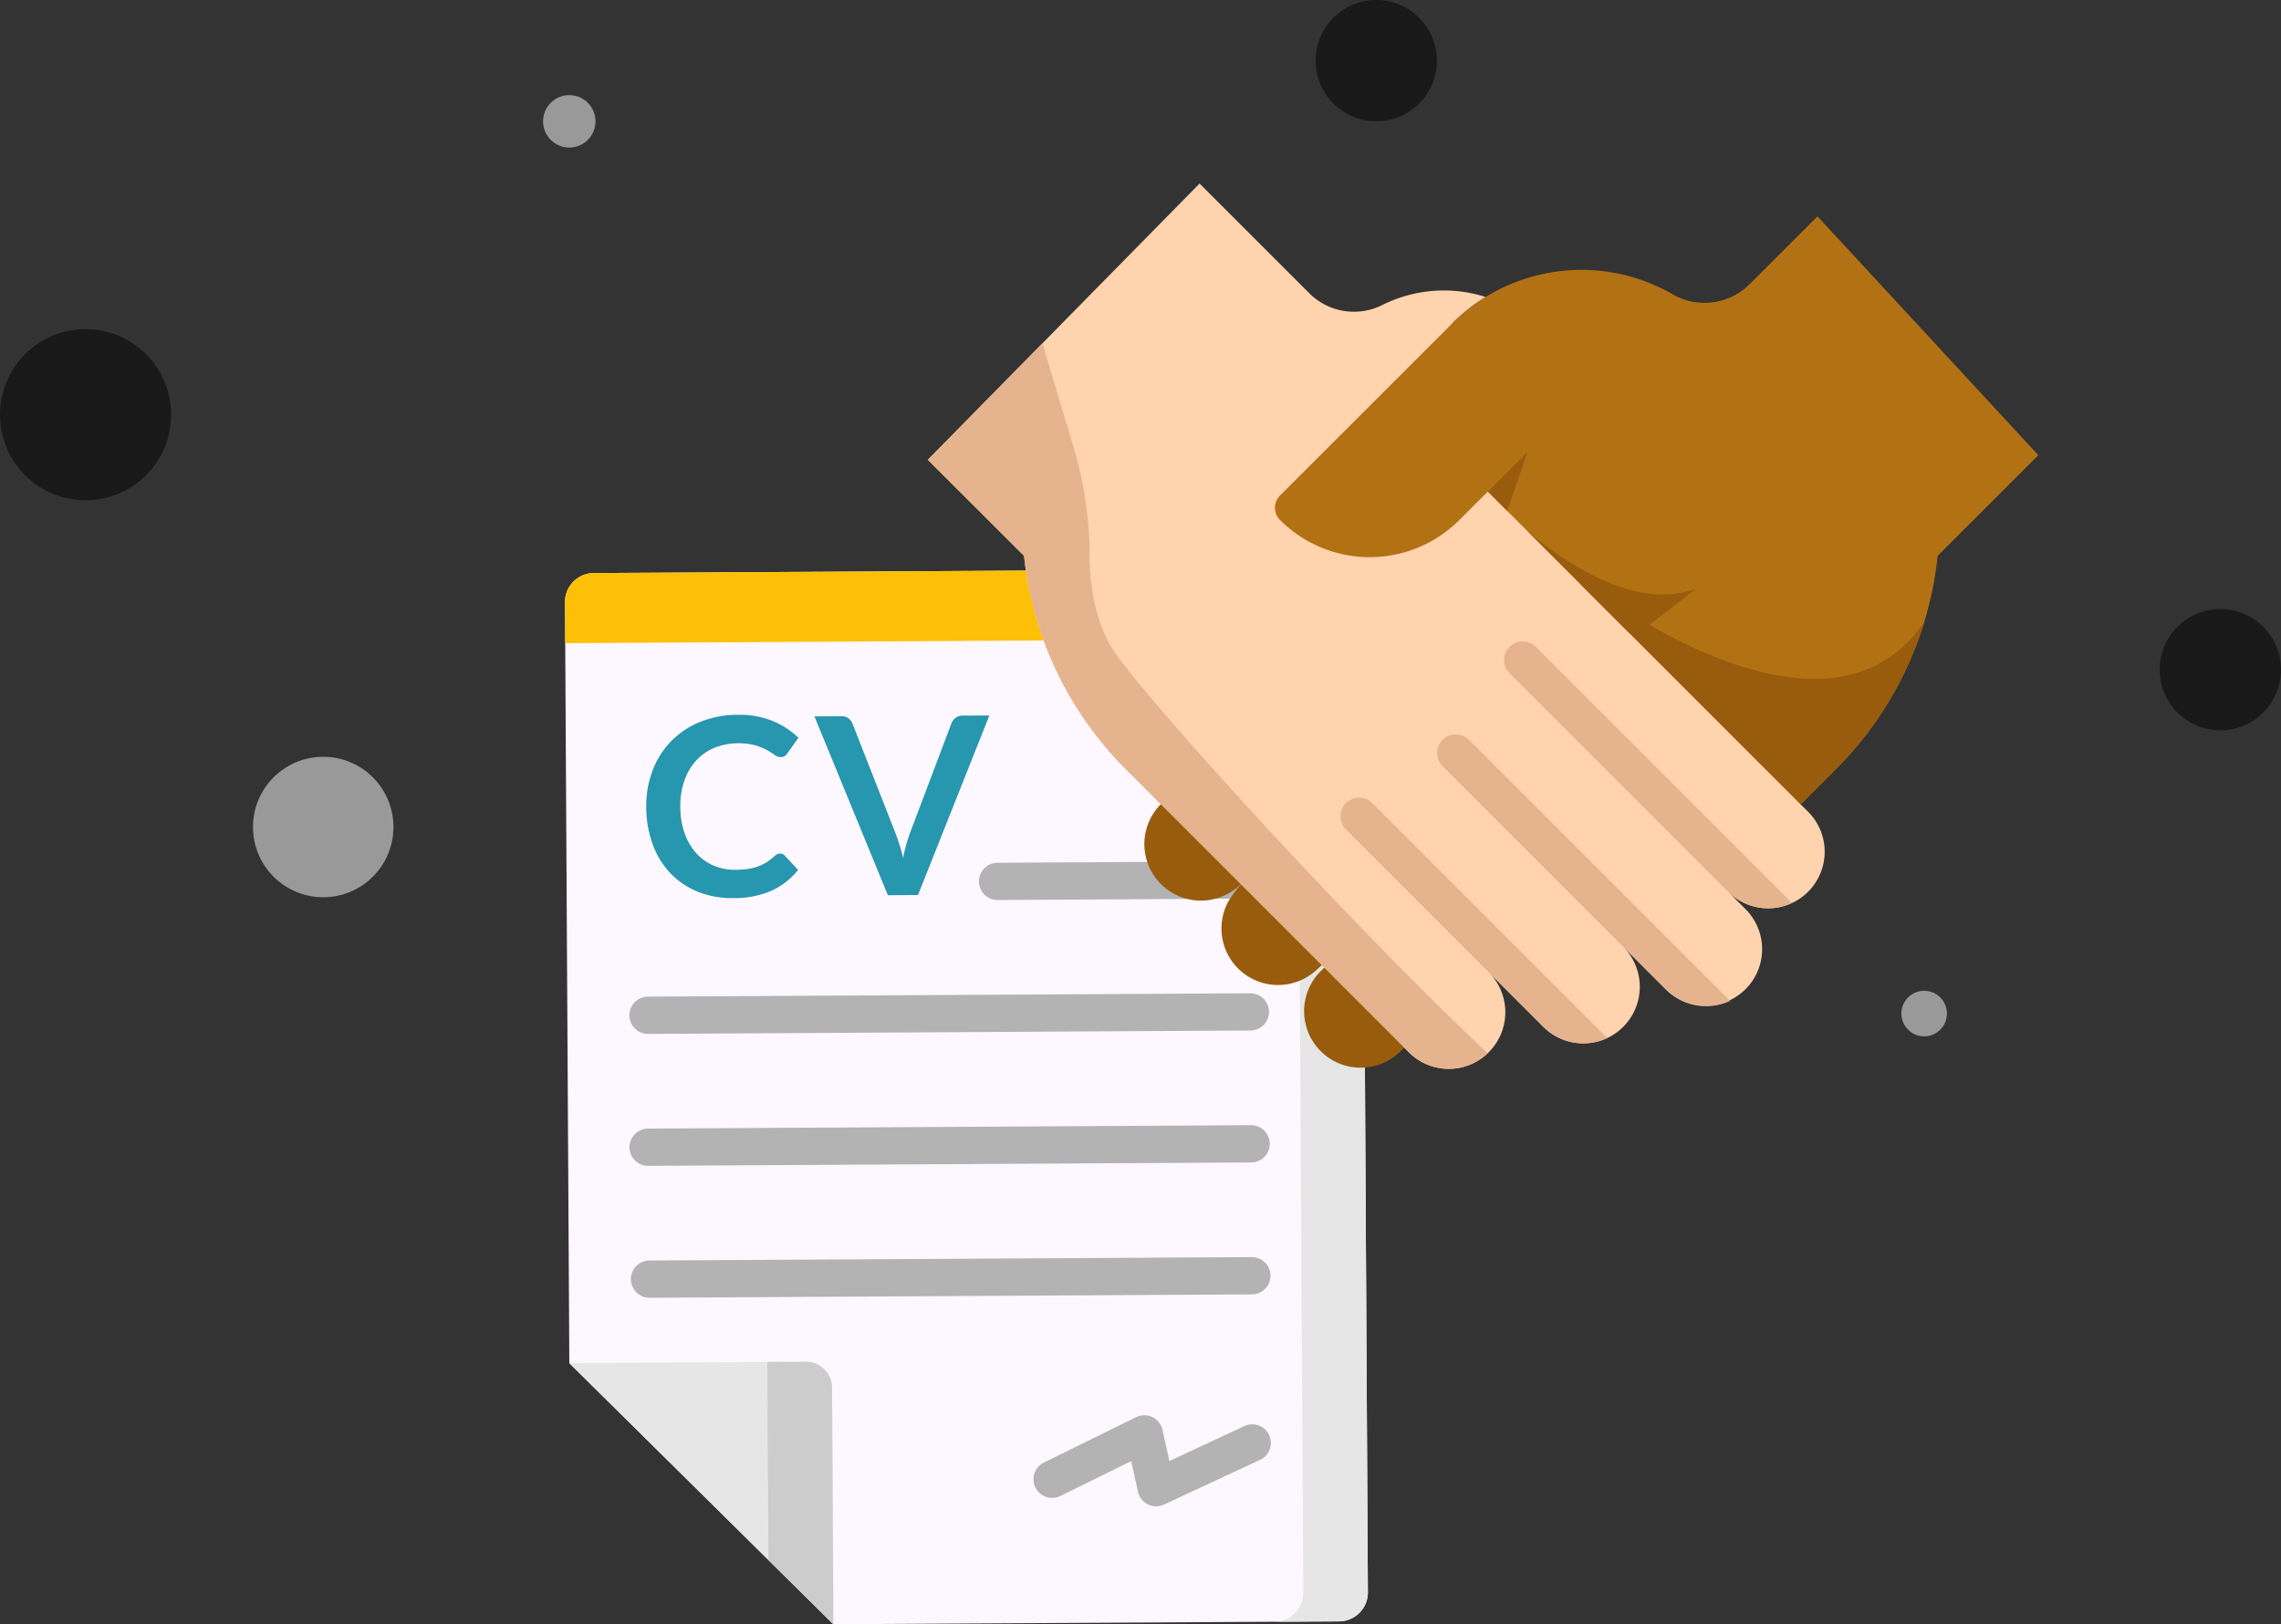 <svg xmlns="http://www.w3.org/2000/svg" viewBox="0 0 1051.71 748.92"><rect x="0" y="0" width="1051.71" height="748.92" fill="#333333" stroke="none"/><defs><style>.cls-1{fill:#fdf7ff;}.cls-2{fill:#e6e6e6;}.cls-3{fill:#2796af;}.cls-4{fill:#ccc;}.cls-5{fill:#b3b3b3;}.cls-6{fill:#fec007;}.cls-7{fill:#fe9700;}.cls-8{fill:#ffd3ae;}.cls-9{fill:#995c0d;}.cls-10{fill:#b27214;}.cls-11{fill:#e5b48f;}.cls-12{fill:#fff;}.cls-12,.cls-13{opacity:0.5;}</style></defs><title>Asset 1</title><g id="Layer_2" data-name="Layer 2"><g id="Capa_1" data-name="Capa 1"><path class="cls-1" d="M384.24,748.92l233.18-1.31a13.35,13.35,0,0,0,13.27-13.42L628.1,275.58a13.35,13.35,0,0,0-13.42-13.27l-340.91,1.93a13.35,13.35,0,0,0-13.27,13.42l2,350.87Z"/><path class="cls-2" d="M614.68,262.31l-29.77.17a13.35,13.35,0,0,1,13.42,13.27l2.58,458.6a13.33,13.33,0,0,1-13.26,13.42l29.77-.17a13.34,13.34,0,0,0,13.27-13.41L628.1,275.58A13.35,13.35,0,0,0,614.68,262.31Z"/><path class="cls-2" d="M383.62,639.57l.62,109.35L262.48,628.53l109.35-.62A11.71,11.71,0,0,1,383.62,639.57Z"/><path class="cls-3" d="M359.7,393.57a2.88,2.88,0,0,1,2.18,1l6.1,6.54a33.24,33.24,0,0,1-12.32,9.61A42.67,42.67,0,0,1,338,414.1a41.71,41.71,0,0,1-16.56-3.05,36.46,36.46,0,0,1-12.6-8.68A38.34,38.34,0,0,1,300.83,389a50.24,50.24,0,0,1-2.86-17A45.51,45.51,0,0,1,301,355a38.88,38.88,0,0,1,8.61-13.4,39.4,39.4,0,0,1,13.35-8.79,45.91,45.91,0,0,1,17.22-3.21,40.51,40.51,0,0,1,16.1,2.85,37.64,37.64,0,0,1,11.85,7.73l-5.1,7.18a4.79,4.79,0,0,1-1.17,1.21,3.32,3.32,0,0,1-2,.52,4.47,4.47,0,0,1-2.69-1,32.62,32.62,0,0,0-3.5-2.21,28.3,28.3,0,0,0-5.35-2.2,30.92,30.92,0,0,0-18.92,1.11,23.8,23.8,0,0,0-8.37,5.85,26.49,26.49,0,0,0-5.43,9.2A35.23,35.23,0,0,0,313.68,372a36.14,36.14,0,0,0,2.05,12.39,27.17,27.17,0,0,0,5.39,9.11,22.75,22.75,0,0,0,8,5.65,24.63,24.63,0,0,0,9.84,1.91,42.36,42.36,0,0,0,5.69-.37,24.68,24.68,0,0,0,4.68-1.11,21.16,21.16,0,0,0,4-1.94,25.08,25.08,0,0,0,3.79-2.91,5.75,5.75,0,0,1,1.19-.84A3,3,0,0,1,359.7,393.57Z"/><path class="cls-3" d="M375.52,330.32l12.4-.07a5.18,5.18,0,0,1,3.27.95,6,6,0,0,1,1.9,2.51L412.81,384c.65,1.64,1.28,3.43,1.89,5.39s1.17,4,1.72,6.19A70.61,70.61,0,0,1,419.61,384l19.09-50.52a5.91,5.91,0,0,1,1.82-2.41,4.88,4.88,0,0,1,3.25-1.1l12.4-.07L423.26,412.7l-13.89.08Z"/><path class="cls-4" d="M353.78,628l.52,91.3,29.94,29.61-.61-109a12.12,12.12,0,0,0-12.18-12l-17.67.1Z"/><path class="cls-5" d="M576.56,475.16l-277.72,1.57a8.59,8.59,0,1,1-.1-17.18L576.46,458a8.59,8.59,0,1,1,.1,17.18Z"/><path class="cls-5" d="M576.21,414.32,460,415a8.59,8.59,0,1,1-.1-17.18l116.25-.66a8.59,8.59,0,0,1,.09,17.18Z"/><path class="cls-5" d="M576.9,536l-277.72,1.56a8.59,8.59,0,1,1-.1-17.17l277.72-1.57a8.59,8.59,0,1,1,.1,17.18Z"/><path class="cls-5" d="M577.24,596.83,299.52,598.4a8.59,8.59,0,0,1-.09-17.18l277.72-1.57a8.59,8.59,0,0,1,.09,17.18Z"/><path class="cls-5" d="M533.13,694.56a8.61,8.61,0,0,1-8.44-6.74l-3.12-14.1-32.53,16a8.59,8.59,0,1,1-7.59-15.41l42.35-20.85A8.58,8.58,0,0,1,536,659.33l3.18,14.34L574,657.44A8.59,8.59,0,0,1,581.26,673l-44.55,20.73A8.65,8.65,0,0,1,533.13,694.56Z"/><path class="cls-6" d="M614.68,262.31l-340.91,1.93a13.35,13.35,0,0,0-13.27,13.42l.11,18.89,367.6-2.07-.11-18.9A13.35,13.35,0,0,0,614.68,262.31Z"/><path class="cls-7" d="M598.33,275.75l.1,18.89,29.78-.16-.11-18.9a13.29,13.29,0,0,0-3.09-8.47,11,11,0,0,0-.87-.94,13.31,13.31,0,0,0-9.46-3.86l-29.77.17A13.35,13.35,0,0,1,598.33,275.75Z"/><path class="cls-8" d="M841.31,392.74a26.07,26.07,0,0,1-44.51,18.43l-74.5-74.49,6.29,6.3,76.48,76.47.23.24a26.08,26.08,0,0,1-37.11,36.64l-19.43-19.42a26.07,26.07,0,0,1-.32,36.53,26,26,0,0,1-36.87,0l-25-25a26.08,26.08,0,0,1-.14,36.73c-.16.16-.33.33-.5.48a26,26,0,0,1-36.38-.48L544.15,379.77l-8.95-8.94L519,354.6a163,163,0,0,1-46.84-98.31L427.81,212l52.83-53.7,72.45-73.67,50.62,50.61a29.11,29.11,0,0,0,33.65,5.39A63.48,63.48,0,0,1,685,136.94,84.88,84.88,0,0,0,669.6,149.1l63.53,30.47,7.74,50.16s5.83-40.8-10.92-12.07l37.29,5.19c.09.09-16.73,27.42-16.62,27.51l79.64,120.52,3.41,3.42A26,26,0,0,1,841.31,392.74Z"/><path class="cls-9" d="M647.43,483.05l-1.63,1.63a26.07,26.07,0,0,1-36.87-36.88l1.63-1.62,25.62,12.26Z"/><path class="cls-9" d="M572.08,407.7h0a21,21,0,0,1-1.66,1.5,26.07,26.07,0,0,1-35.22-38.37h0l16.13,4.49,14.14,11.27Z"/><path class="cls-9" d="M572.08,407.7,602,420.51l7.46,24.54-2.73,2.43a26.08,26.08,0,0,1-40.16-32.21,75.15,75.15,0,0,1,5.53-7.56Z"/><path class="cls-10" d="M939.81,209.87,893.4,256.29a162.65,162.65,0,0,1-6.22,30.63h0a163,163,0,0,1-40.63,67.66l-16.29,16.29-78.84-78.83L704.18,244.8a3.58,3.58,0,0,1-.28-.26l-.39-.39,0,0-.35-.35L686,226.67l-13.12,13.11a58.45,58.45,0,0,1-82.68,0,8,8,0,0,1,0-11.31L669.6,149.1a84.25,84.25,0,0,1,101.79-13.31,29.35,29.35,0,0,0,35.42-4.86L838,99.77Z"/><path class="cls-9" d="M782.32,271.22l-28.27,21.94-2.63-1.11L704.17,244.8l-.27-.26-.39-.39C704.78,245.33,748.46,285.08,782.32,271.22Z"/><path class="cls-9" d="M887.18,286.93a162.94,162.94,0,0,1-40.64,67.66l-16.29,16.29L728.63,269.26l-.57-2.85s111.59,89.42,159.11,20.52Z"/><path class="cls-11" d="M685.94,485.66a26,26,0,0,1-36.38-.48L544.15,379.77l-8.95-8.94L519,354.6a163,163,0,0,1-46.84-98.31L427.81,212l52.83-53.7,14.41,48a179,179,0,0,1,7.37,50.6c.07,11.83,2,27,9.36,40.45C521.33,314.73,620.32,424,685.94,485.66Z"/><path class="cls-11" d="M741.07,478.62a26.09,26.09,0,0,1-29.5-5.18l-25-25-66-66a8.59,8.59,0,0,1,12.15-12.15Z"/><path class="cls-11" d="M805.3,419.69,728.59,343l76.48,76.47Z"/><path class="cls-11" d="M796.8,411.17l-74.5-74.49,6.29,6.3L696,310.41a8.59,8.59,0,1,1,12.15-12.16l32.6,32.58,85.53,85.53A26.07,26.07,0,0,1,796.8,411.17Z"/><path class="cls-11" d="M797.69,461.51a26.1,26.1,0,0,1-29.5-5.19L748.76,436.9l-83.62-83.62a8.59,8.59,0,1,1,12.15-12.16Z"/><polygon class="cls-9" points="686.04 226.67 704.38 208.33 694.92 235.56 686.04 226.67"/><circle class="cls-12" cx="149.03" cy="381.33" r="32.38"/><circle class="cls-13" cx="1023.74" cy="308.78" r="27.97"/><circle class="cls-13" cx="634.56" cy="27.97" r="27.97"/><circle class="cls-12" cx="262.48" cy="55.95" r="12.09"/><circle class="cls-13" cx="39.45" cy="191.22" r="39.45"/><circle class="cls-12" cx="887.18" cy="467.35" r="10.5"/></g></g></svg>